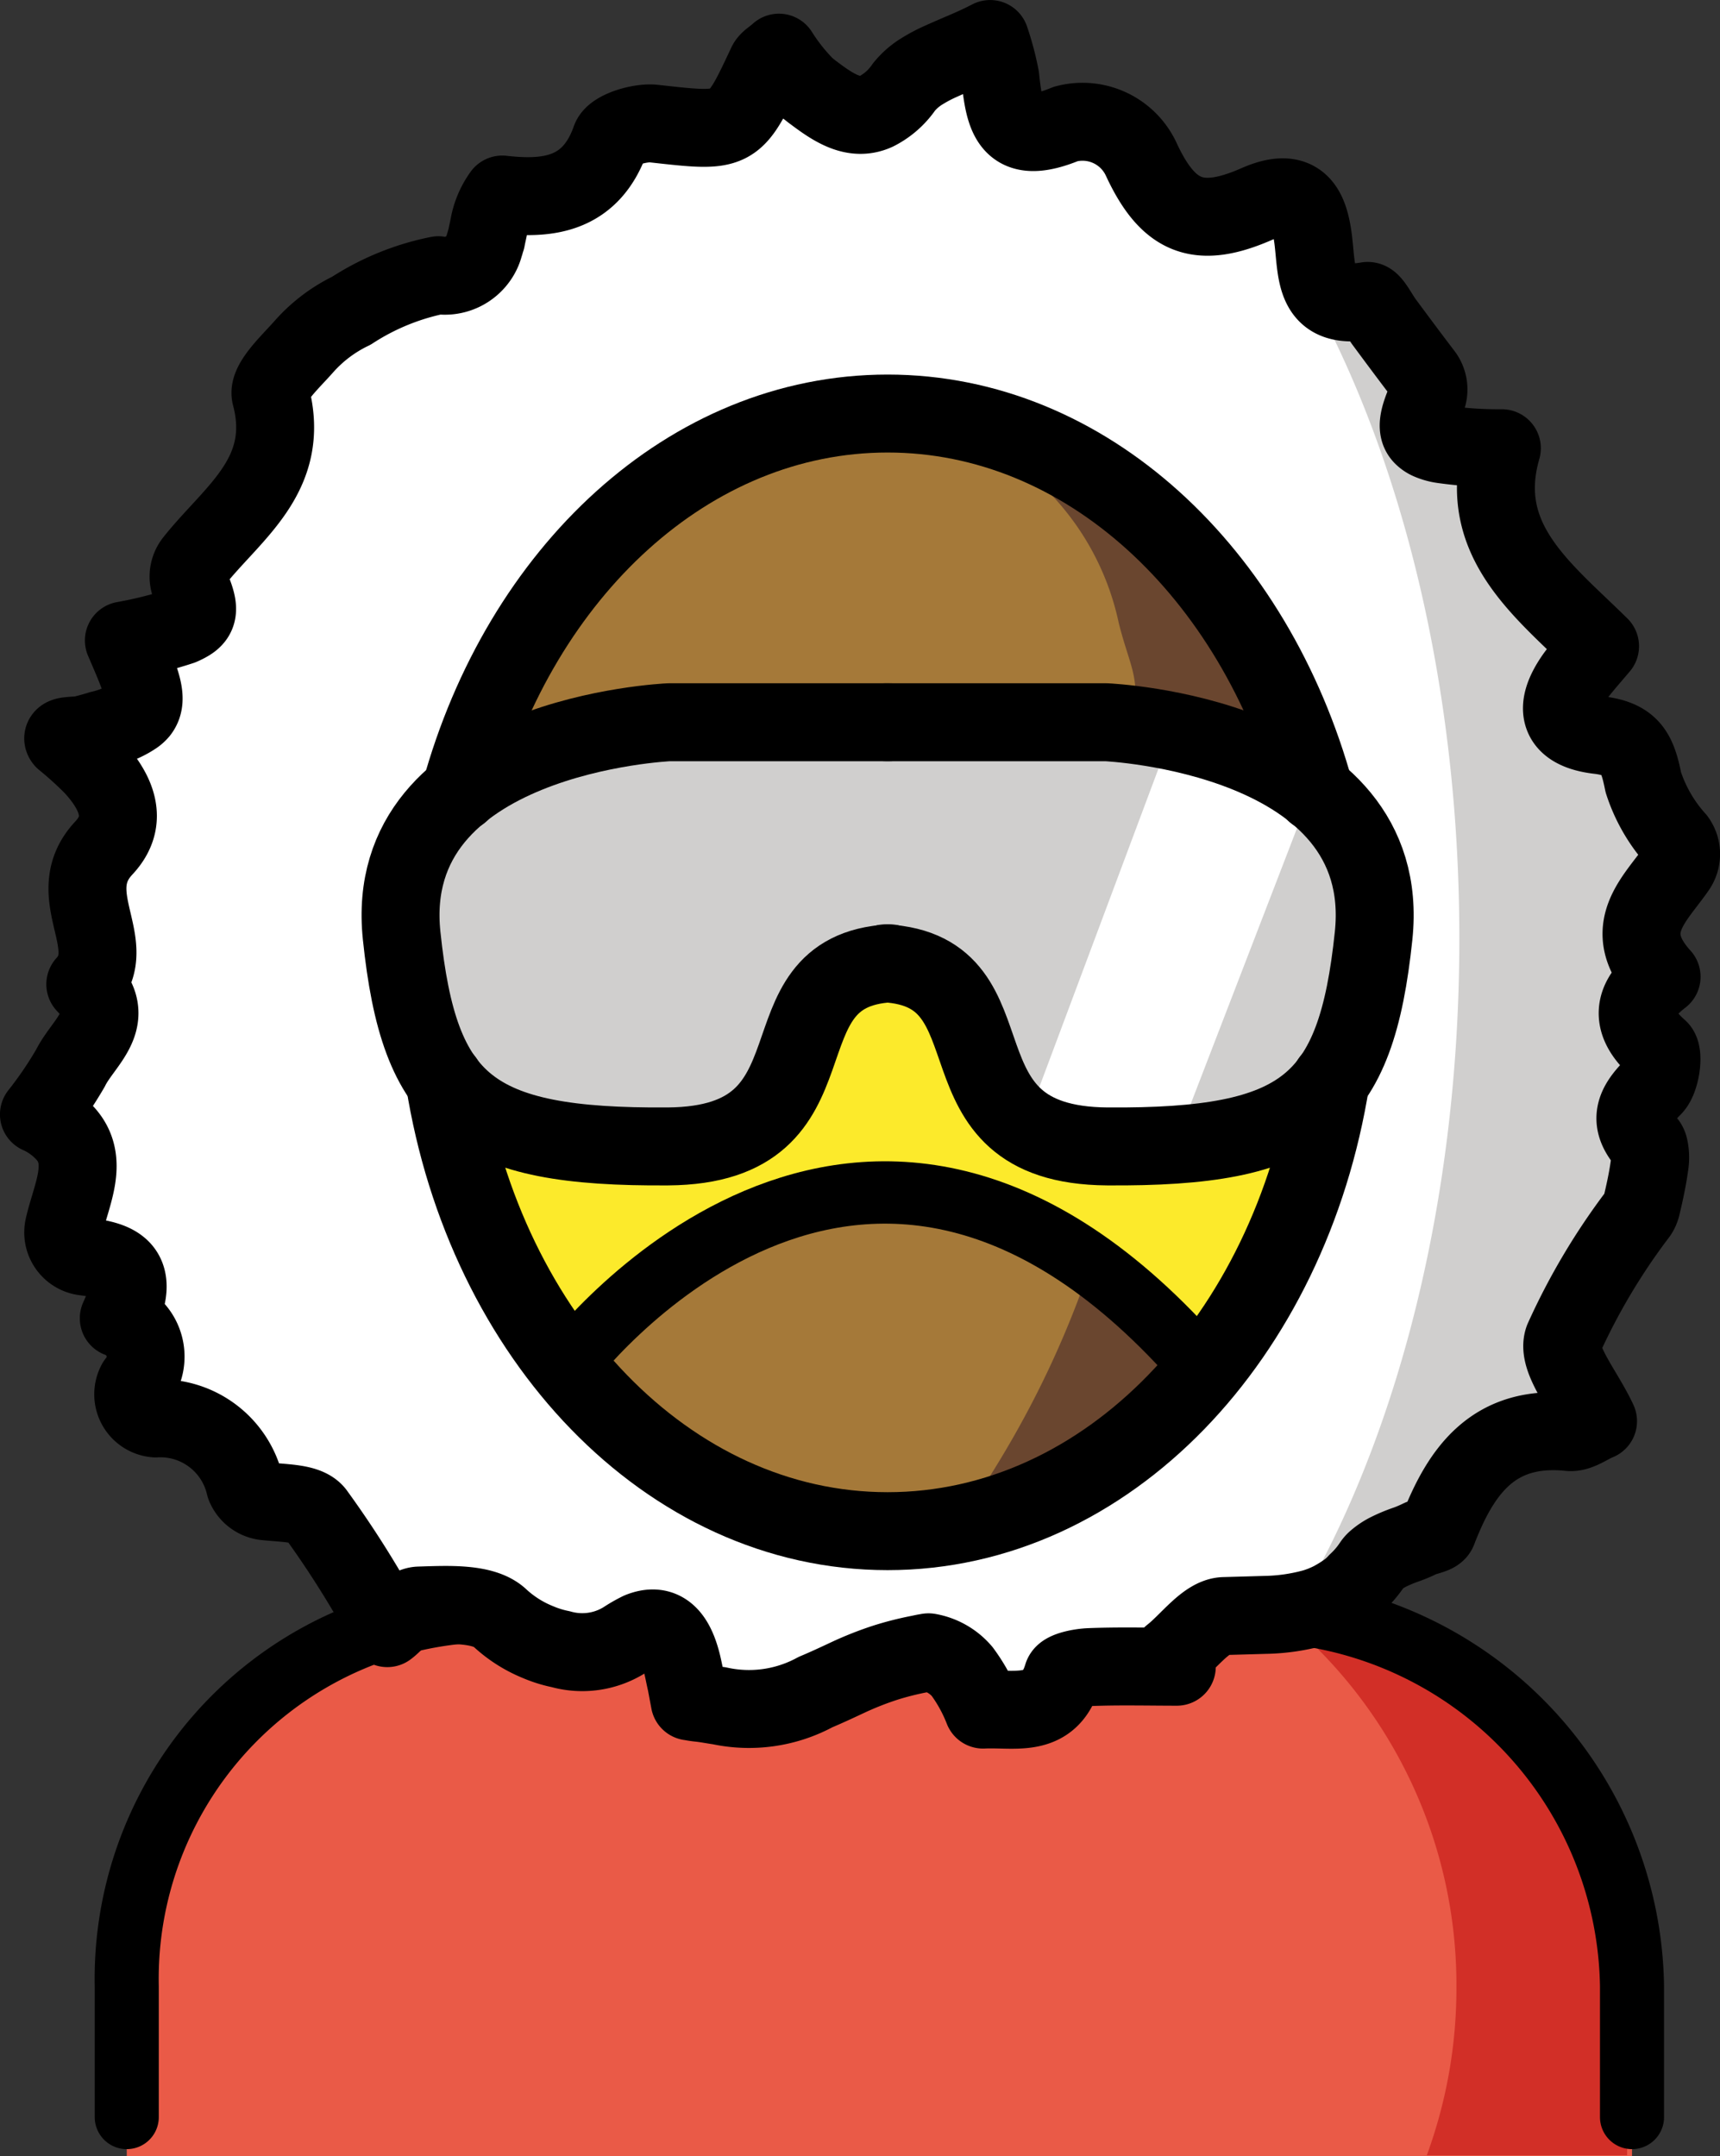 <?xml version="1.0" encoding="UTF-8" standalone="no"?>
<svg
   id="emoji"
   viewBox="0 0 44.139 55.323"
   version="1.1"
   sodipodi:docname="e2c8.svg"
   width="44.139"
   height="55.323"
   xmlns:inkscape="http://www.inkscape.org/namespaces/inkscape"
   xmlns:sodipodi="http://sodipodi.sourceforge.net/DTD/sodipodi-0.dtd"
   xmlns="http://www.w3.org/2000/svg"
   xmlns:svg="http://www.w3.org/2000/svg">
  <rect x="0" y="0" width="44.139" height="55.323" fill="#333333" stroke="none"/>
  <defs
     id="defs19" />
  <sodipodi:namedview
     id="namedview19"
     pagecolor="#ffffff"
     bordercolor="#000000"
     borderopacity="0.25"
     inkscape:showpageshadow="2"
     inkscape:pageopacity="0.0"
     inkscape:pagecheckerboard="0"
     inkscape:deskcolor="#d1d1d1" />
  <g
     id="color"
     transform="translate(-14.732,-7.594)">
    <g
       id="color-2">
      <path
         fill="#ea5a47"
         d="m 27.443,49.035 a 9.459,9.459 0 0 0 -9.458,9.657 v 4.225 H 56.613 V 58.692 A 9.796,9.796 0 0 0 46.757,49.035"
         id="path1" />
    </g>
    <path
       fill="#d22f27"
       d="m 56.487,58.671 v 4.22 h -5.14 a 12.423,12.423 0 0 0 0.76,-4.3 12.226,12.226 0 0 0 -4.48,-9.53 9.785,9.785 0 0 1 8.86,9.61 z"
       id="path2" />
    <g
       id="skin">
      <path
         fill="#fcea2b"
         d="m 49.102,34.014 c 0,0.11 0,0.22 -0.01,0.33 -0.11,7.04 -4.03,11.02 -9.05,12.1 -0.01,0 -0.02,0.01 -0.04,0.01 -0.3,0.07 -0.6,0.12 -0.9,0.16 a 14.584,14.584 0 0 1 -2,0.14 12.841,12.841 0 0 1 -4.39,-0.73 q -0.285,-0.105 -0.54,-0.21 a 10.153,10.153 0 0 1 -3.48,-2.42 0.264,0.264 0 0 1 -0.06,-0.05 c -1.9,-2.06 -3.08,-5.05 -3.14,-9.02 v -0.31 c 0,-0.39 0.01,-0.77 0.02,-1.13 v -0.01 a 21.995,21.995 0 0 1 0.87,-5.65 h 0.01 a 10.3,10.3 0 0 1 1.37,-2.91 8.607,8.607 0 0 0 -0.51,2.68 c 3.73,-0.76 10.4,0.09 10.4,0.09 0,0 5.98,-0.8 9.55,-0.14 0,-0.11 -0.01,-0.22 -0.02,-0.34 v -0.01 a 14.71,14.71 0 0 0 -2.96,-5 14.046,14.046 0 0 1 1.66,1.69 3.604,3.604 0 0 1 0.68,0.69 9.576,9.576 0 0 1 1.64,3.22 22.66,22.66 0 0 1 0.9,6.82 z"
         id="path3" />
    </g>
    <path
       fill="#a57939"
       d="m 48.627,26.944 c -3.57,-0.66 -9.512,-1.187 -9.512,-1.187 0,0 -7.846,0.668 -11.576,1.428 0.03,-0.93 0.826,-2.092 1.135,-2.942 0.13,-0.38 0.792,-0.669 0.972,-1.029 0.01,-0.02 0.02,-0.03 0.03,-0.05 a 13.194,13.194 0 0 1 1.81,-2.16 11.046,11.046 0 0 1 0.91,-0.78 c 0.15,-0.12 0.31,-0.23 0.47,-0.35 a 10.229,10.229 0 0 1 3.12,-1.45 9.19,9.19 0 0 1 4.58,0 10.565,10.565 0 0 1 1.08,0.36 10.28,10.28 0 0 1 2.04,1.09 c 0.16,0.12 0.32,0.23 0.48,0.35 a 10.921,10.921 0 0 1 0.9,0.78 c 0.2,0.19 0.39,0.38 0.58,0.59 a 14.708,14.708 0 0 1 2.96,5 v 0.01 c 0.01,0.12 0.02,0.23 0.02,0.34 z"
       id="path4" />
    <path
       fill="#6a462f"
       d="m 48.202,26.969 c -1.35,-0.25 -2.792,-1.064 -4.382,-1.014 0.17,-1 -0.108,-1.296 -0.378,-2.376 a 6.852,6.852 0 0 0 -6.05,-5.4 3.54,3.54 0 0 1 0.46,-0.02 9.214,9.214 0 0 1 2.29,0.29 10.229,10.229 0 0 1 3.12,1.45 c 0.15,0.12 0.32,0.23 0.47,0.35 a 11.063,11.063 0 0 1 0.91,0.78 c 0.2,0.19 0.39,0.38 0.58,0.59 a 14.688,14.688 0 0 1 2.95,5 v 0.01 a 2.043,2.043 0 0 1 0.03,0.34 z"
       id="path5" />
    <path
       fill="#ffffff"
       d="m 57.809,32.654 c -1.29,-1.42 0.2,-2.22 0.61,-3.18 a 6.151,6.151 0 0 1 -1.08,-1.81 c -0.15,-0.75 -0.31,-1.11 -1.14,-1.21 -1.04,-0.12 -1.2,-0.68 -0.6,-1.52 0.17,-0.23 0.36,-0.44 0.63,-0.76 -1.47,-1.45 -3.2,-2.72 -2.52,-5.08 v -0.01 a 10.639,10.639 0 0 1 -1.52,-0.09 1.34,1.34 0 0 1 -0.35,-0.1 0.561,0.561 0 0 1 -0.15,-0.1 c -0.23,-0.21 -0.09,-0.6 0.24,-1.29 -0.5,-0.65 -0.87,-1.15 -1.24,-1.65 -0.14,-0.19 -0.32,-0.56 -0.43,-0.54 -1.38,0.24 -1.28,-0.69 -1.39,-1.58 -0.1,-0.77 -0.35,-1.39 -1.44,-0.91 -1.5,0.66 -2.28,0.36 -2.98,-1.16 a 1.66,1.66 0 0 0 -1.93,-0.89 c -1.43,0.59 -1.57,-0.16 -1.68,-1.2 a 7.242,7.242 0 0 0 -0.26,-0.98 c -0.21,0.11 -0.43,0.21 -0.64,0.3 -0.21,0.09 -0.42,0.18 -0.62,0.27 a 3.941,3.941 0 0 0 -0.54,0.29 1.83,1.83 0 0 0 -0.41,0.37 1.907,1.907 0 0 1 -0.72,0.63 1.024,1.024 0 0 1 -0.818,0 C 36.814,10.448 36.798,10.436 36.782,10.429 A 3.672,3.672 0 0 1 36.049,9.974 c -0.06,-0.04 -0.11,-0.09 -0.17,-0.13 a 5.074,5.074 0 0 1 -0.72,-0.9 c -0.14,0.13 -0.27,0.19 -0.32,0.3 -0.83,1.77 -0.82,1.75 -2.89,1.52 -0.36,-0.04 -1.02,0.16 -1.11,0.4 -0.51,1.45 -1.63,1.55 -2.78,1.42 a 1.961,1.961 0 0 0 -0.34,0.8 c -0.02,0.11 -0.05,0.23 -0.07,0.34 -0.02,0.05 -0.03,0.11 -0.05,0.16 a 1.011,1.011 0 0 1 -0.13,0.3 1.048,1.048 0 0 1 -1.05,0.47 6.375,6.375 0 0 0 -2.23,0.91 3.858,3.858 0 0 0 -1.21,0.91 c -0.34,0.39 -0.95,0.94 -0.86,1.27 0.58,2.2 -1.24,3.15 -2.2,4.56 0.32,0.74 0.46,1.04 0.08,1.26 a 1.535,1.535 0 0 1 -0.18,0.09 13.069,13.069 0 0 1 -1.47,0.36 v 0.01 c 0.44,1.02 0.65,1.5 0.4,1.82 a 0.996,0.996 0 0 1 -0.15,0.13 1.944,1.944 0 0 1 -0.21,0.12 c -0.08,0.03 -0.17,0.07 -0.28,0.11 -0.11,0.03 -0.22,0.07 -0.36,0.11 -0.13,0.04 -0.27,0.08 -0.43,0.12 -0.16,0.04 -0.33,0.08 -0.52,0.13 l 0.01,0.01 a 5.897,5.897 0 0 1 0.74,0.67 c 0.6,0.65 0.95,1.39 0.29,2.1 -1.13,1.2 0.46,2.48 -0.48,3.5 0.87,0.89 -0.05,1.48 -0.38,2.15 a 10.031,10.031 0 0 1 -0.81,1.19 2.05,2.05 0 0 1 0.65,0.46 c 0.86,0.9 -0.18,2.08 -0.07,3.12 0.96,0.13 2.22,0.04 1.47,1.65 1.37,0.79 0.3,1.69 -0.02,2.55 2.24,-0.03 2.74,0.32 3.39,2.09 0.66,0.13 1.41,0.04 1.67,0.36 a 25.428,25.428 0 0 1 1.85,2.95 c 0.22,-0.16 0.51,-0.57 0.82,-0.58 0.7,-0.02 1.63,-0.08 2.06,0.31 a 3.223,3.223 0 0 0 0.99,0.63 3.001,3.001 0 0 0 0.58,0.18 2.046,2.046 0 0 0 1.63,-0.23 1.905,1.905 0 0 1 0.4,-0.23 c 0.57,-0.23 0.9,0.1 1.08,0.82 0.04,0.16 0.07,0.33 0.11,0.5 0.03,0.16 0.06,0.32 0.1,0.48 a 2.463,2.463 0 0 0 0.27,0.04 c 0.17,0.02 0.32,0.05 0.46,0.07 h 0.01 a 3.575,3.575 0 0 0 2.48,-0.35 c 0.24,-0.1 0.5,-0.22 0.82,-0.37 a 8.463,8.463 0 0 1 0.99,-0.39 7.783,7.783 0 0 1 1.03,-0.26 h 0.06 a 1.463,1.463 0 0 1 0.86,0.49 4.233,4.233 0 0 1 0.54,0.98 c 0.82,-0.04 1.71,0.24 2.04,-0.87 0.04,-0.13 0.45,-0.21 0.69,-0.22 0.75,-0.03 1.5,-0.01 2.24,-0.01 -0.04,-0.1 -0.09,-0.19 -0.14,-0.29 0.45,-0.35 0.89,-0.99 1.35,-1.01 0.36,-0.01 0.72,-0.02 1.06,-0.03 a 5.024,5.024 0 0 0 1.25,-0.18 2.728,2.728 0 0 0 0.47,-0.19 3.586,3.586 0 0 0 0.44,-0.28 1.779,1.779 0 0 0 0.2,-0.19 2.55,2.55 0 0 0 0.39,-0.46 0.527,0.527 0 0 1 0.1,-0.11 0.983,0.983 0 0 1 0.28,-0.19 3.748,3.748 0 0 1 0.5,-0.21 3.315,3.315 0 0 0 0.33,-0.14 c 0.16,-0.08 0.43,-0.1 0.47,-0.22 0.6,-1.56 1.45,-2.72 3.38,-2.52 0.24,0.02 0.5,-0.19 0.73,-0.28 -0.36,-0.78 -1.07,-1.6 -0.89,-2.1 a 17.7,17.7 0 0 1 1.98,-3.32 c 0.06,-0.25 0.17,-0.7 0.23,-1.14 a 1.183,1.183 0 0 0 -0.01,-0.46 0.3,0.3 0 0 0 -0.04,-0.1 l -0.02,-0.02 c -0.49,-0.56 -0.31,-0.96 0.16,-1.43 0.2,-0.2 0.29,-0.86 0.15,-0.98 -0.81,-0.71 -0.65,-1.3 0.07,-1.85 z m -17.37,13.8 a 8.991,8.991 0 0 1 -6.88,-0.24 3.075,3.075 0 0 1 -0.41,-0.19 11.416,11.416 0 0 1 -3.74,-3.05 16.141,16.141 0 0 1 -3.35,-8.43 c -0.06,-0.54 -0.1,-1.1 -0.11,-1.66 v -0.3 a 17.753,17.753 0 0 1 0.8,-5.33 15.356,15.356 0 0 1 1.91,-4.04 c 0,-0.02 0.02,-0.03 0.03,-0.05 a 13.194,13.194 0 0 1 1.81,-2.16 11.046,11.046 0 0 1 0.91,-0.78 c 0.15,-0.12 0.31,-0.23 0.47,-0.35 a 10.229,10.229 0 0 1 3.12,-1.45 9.19,9.19 0 0 1 4.58,0 10.565,10.565 0 0 1 1.08,0.36 10.28,10.28 0 0 1 2.04,1.09 c 0.16,0.12 0.32,0.23 0.48,0.35 a 10.921,10.921 0 0 1 0.9,0.78 c 0.2,0.19 0.39,0.38 0.58,0.59 a 14.708,14.708 0 0 1 2.96,5 v 0.01 c 0.05,0.12 0.09,0.24 0.13,0.36 a 13.63,13.63 0 0 1 0.41,1.46 c 0.04,0.18 0.08,0.35 0.12,0.53 a 18.696,18.696 0 0 1 0.36,3.63 17.549,17.549 0 0 1 -0.3,3.28 15.755,15.755 0 0 1 -3.08,7 11.377,11.377 0 0 1 -3.71,3.1 8.545,8.545 0 0 1 -1.07,0.48 c -0.01,0 -0.02,0.01 -0.04,0.01 z"
       id="path6" />
    <path
       fill="#d0cfce"
       d="m 57.672,34.868 c 0.14,0.12 0.05,0.78 -0.15,0.98 -0.47,0.47 -0.65,0.87 -0.16,1.43 l 0.02,0.02 a 0.301,0.301 0 0 1 0.04,0.1 1.183,1.183 0 0 1 0.01,0.46 c -0.06,0.44 -0.17,0.89 -0.23,1.14 a 17.707,17.707 0 0 0 -1.98,3.32 c -0.18,0.5 0.53,1.32 0.89,2.1 -0.23,0.09 -0.49,0.3 -0.73,0.28 -1.93,-0.2 -2.78,0.96 -3.38,2.52 -0.04,0.12 -0.31,0.14 -0.47,0.22 a 3.257,3.257 0 0 1 -0.33,0.14 3.724,3.724 0 0 0 -0.5,0.21 0.983,0.983 0 0 0 -0.28,0.19 0.524,0.524 0 0 0 -0.1,0.11 2.554,2.554 0 0 1 -0.39,0.46 1.798,1.798 0 0 1 -0.2,0.19 3.57,3.57 0 0 1 -0.44,0.28 2.711,2.711 0 0 1 -0.47,0.19 4.76,4.76 0 0 1 -1.15,0.17 c 2.77,-4.35 4.51,-10.67 4.51,-17.7 0,-7.43 -1.94,-14.07 -4.98,-18.43 a 1.046,1.046 0 0 0 0.16,-0.06 c 1.09,-0.48 1.34,0.14 1.44,0.91 0.11,0.89 0.01,1.82 1.39,1.58 0.11,-0.02 0.29,0.35 0.43,0.54 0.37,0.5 0.74,1 1.24,1.65 -0.33,0.69 -0.47,1.08 -0.24,1.29 a 0.558,0.558 0 0 0 0.15,0.1 1.335,1.335 0 0 0 0.35,0.1 10.641,10.641 0 0 0 1.52,0.09 v 0.01 c -0.68,2.36 1.05,3.63 2.52,5.08 -0.27,0.32 -0.46,0.53 -0.63,0.76 -0.6,0.84 -0.44,1.4 0.6,1.52 0.83,0.1 0.99,0.46 1.14,1.21 a 6.153,6.153 0 0 0 1.08,1.81 c -0.41,0.96 -1.9,1.76 -0.61,3.18 -0.72,0.55 -0.88,1.14 -0.07,1.85 z"
       id="path7" />
    <path
       fill="#a57939"
       d="m 28.636,43.344 c 0,0 8.775,-10.296 16.566,0 0,0 -8.006,7.956 -16.566,0 z"
       id="path8" />
    <path
       fill="#6a462f"
       d="m 45.202,42.859 a 14.055,14.055 0 0 1 -5.36,3.07 c 0.27,-0.42 0.54,-0.85 0.8,-1.3 a 25.019,25.019 0 0 0 2.02,-4.41 14.02,14.02 0 0 1 2.54,2.64 z"
       id="path9" />
    <g
       id="g11">
      <path
         fill="#d0cfce"
         d="m 37.573,32.508 c -3.498,0.194 -1.065,4.663 -5.7,4.696 -5.053,0.036 -6.381,-1.069 -6.834,-5.409 -0.538,-5.154 6.862,-5.474 6.862,-5.474 h 5.672"
         id="path10" />
      <path
         fill="#d0cfce"
         d="m 37.448,32.508 c 3.498,0.194 1.065,4.663 5.7,4.696 5.053,0.036 6.381,-1.069 6.834,-5.409 0.538,-5.154 -6.862,-5.474 -6.862,-5.474 h -5.672"
         id="path11" />
    </g>
    <polygon
       fill="#ffffff"
       points="44.792,37.205 48.542,27.479 44.691,26.7 40.84,36.99 "
       id="polygon11" />
  </g>
  <g
     id="line"
     transform="translate(-14.732,-7.594)">
    <path
       fill="none"
       stroke="#000000"
       stroke-linecap="round"
       stroke-linejoin="round"
       stroke-width="1.6"
       d="m 29.291,42.661 c 0,0 7.511,-10.082 16.284,0.027"
       id="path12" />
    <g
       id="g14">
      <path
         fill="none"
         stroke="#000000"
         stroke-linecap="round"
         stroke-linejoin="round"
         stroke-width="2"
         d="m 26.14,35.318 c 1.046,6.588 5.737,11.56 11.37,11.56 5.633,0 10.324,-4.972 11.37,-11.561"
         id="path13" />
      <path
         fill="none"
         stroke="#000000"
         stroke-linecap="round"
         stroke-linejoin="round"
         stroke-width="2"
         d="m 48.477,27.928 c -1.554,-5.652 -5.872,-9.724 -10.967,-9.724 -5.095,0 -9.413,4.072 -10.967,9.724"
         id="path14" />
    </g>
    <path
       fill="none"
       stroke="#000000"
       stroke-linecap="round"
       stroke-linejoin="round"
       stroke-width="1.644"
       d="m 27.443,48.903 a 9.459,9.459 0 0 0 -9.458,9.657 v 3.351"
       id="path15" />
    <path
       fill="none"
       stroke="#000000"
       stroke-linecap="round"
       stroke-linejoin="round"
       stroke-width="1.644"
       d="M 56.613,61.911 V 58.56 A 9.796,9.796 0 0 0 46.757,48.903"
       id="path16" />
    <path
       fill="none"
       stroke="#000000"
       stroke-linecap="round"
       stroke-linejoin="round"
       stroke-width="2"
       d="m 57.372,32.654 c -1.115,-1.227 -0.154,-1.991 0.393,-2.795 a 0.629,0.629 0 0 0 -0.014,-0.724 4.062,4.062 0 0 1 -0.848,-1.471 c -0.15,-0.75 -0.31,-1.11 -1.14,-1.21 -1.04,-0.12 -1.2,-0.68 -0.6,-1.52 0.17,-0.23 0.36,-0.44 0.63,-0.76 -1.47,-1.45 -3.2,-2.72 -2.52,-5.08 a 10.307,10.307 0 0 1 -1.52,-0.1 1.337,1.337 0 0 1 -0.35,-0.1 0.561,0.561 0 0 1 -0.15,-0.1 C 51.06,18.619 51.125,18.319 51.343,17.825 a 0.632,0.632 0 0 0 -0.088,-0.629 c -0.385,-0.506 -0.695,-0.923 -1.004,-1.341 -0.14,-0.19 -0.32,-0.56 -0.43,-0.54 -1.38,0.24 -1.28,-0.69 -1.39,-1.58 -0.1,-0.77 -0.35,-1.39 -1.44,-0.91 -1.5,0.66 -2.28,0.36 -2.98,-1.16 a 1.66,1.66 0 0 0 -1.93,-0.89 c -1.43,0.59 -1.57,-0.16 -1.68,-1.2 a 7.257,7.257 0 0 0 -0.26,-0.98 c -0.21,0.11 -0.43,0.21 -0.64,0.3 -0.21,0.09 -0.42,0.18 -0.62,0.27 a 3.941,3.941 0 0 0 -0.54,0.29 1.83,1.83 0 0 0 -0.41,0.37 1.907,1.907 0 0 1 -0.72,0.63 c -0.56,0.25 -1.07,-0.08 -1.6,-0.48 -0.06,-0.04 -0.11,-0.09 -0.17,-0.13 a 5.074,5.074 0 0 1 -0.72,-0.9 c -0.14,0.13 -0.27,0.19 -0.32,0.3 -0.83,1.77 -0.82,1.75 -2.89,1.52 -0.36,-0.04 -1.02,0.16 -1.11,0.4 -0.51,1.45 -1.63,1.55 -2.78,1.42 a 1.961,1.961 0 0 0 -0.34,0.8 c -0.02,0.11 -0.05,0.23 -0.07,0.34 -0.02,0.05 -0.03,0.11 -0.05,0.16 a 1.011,1.011 0 0 1 -0.13,0.3 1.048,1.048 0 0 1 -1.05,0.47 6.373,6.373 0 0 0 -2.23,0.91 3.858,3.858 0 0 0 -1.21,0.91 c -0.34,0.39 -0.95,0.94 -0.86,1.27 0.539,2.046 -0.997,3.011 -1.987,4.271 a 0.619,0.619 0 0 0 -0.073,0.616 c 0.212,0.509 0.259,0.749 -0.06,0.934 a 1.535,1.535 0 0 1 -0.18,0.09 10.78,10.78 0 0 1 -1.47,0.37 c 0.44,1.02 0.65,1.5 0.4,1.82 a 0.637,0.637 0 0 1 -0.15,0.13 1.944,1.944 0 0 1 -0.21,0.12 1.484,1.484 0 0 1 -0.28,0.11 2.595,2.595 0 0 1 -0.36,0.11 c -0.13,0.04 -0.27,0.08 -0.43,0.12 -0.16,0.05 -0.621,0.006 -0.51,0.14 a 9.486,9.486 0 0 1 0.74,0.67 c 0.6,0.65 0.95,1.39 0.29,2.1 -1.13,1.2 0.46,2.48 -0.48,3.5 0.87,0.89 -0.05,1.48 -0.38,2.15 a 10.031,10.031 0 0 1 -0.81,1.19 2.051,2.051 0 0 1 0.65,0.46 c 0.672,0.704 0.183,1.579 -0.01,2.424 a 0.624,0.624 0 0 0 0.533,0.763 c 0.79,0.095 1.476,0.295 0.876,1.583 a 1.049,1.049 0 0 1 0.446,1.655 0.621,0.621 0 0 0 0.497,0.915 2.228,2.228 0 0 1 2.296,1.726 0.636,0.636 0 0 0 0.52,0.399 c 0.543,0.055 1.073,0.046 1.282,0.305 a 25.428,25.428 0 0 1 1.85,2.95 c 0.22,-0.16 0.51,-0.57 0.82,-0.58 0.7,-0.02 1.63,-0.08 2.06,0.31 a 3.225,3.225 0 0 0 0.99,0.63 2.999,2.999 0 0 0 0.58,0.18 2.046,2.046 0 0 0 1.63,-0.23 3.595,3.595 0 0 1 0.4,-0.23 c 0.57,-0.23 0.9,0.1 1.08,0.82 0.04,0.16 0.07,0.33 0.11,0.5 l 0.09,0.48 h 0.01 a 2.463,2.463 0 0 0 0.27,0.04 c 0.17,0.02 0.32,0.05 0.46,0.07 h 0.01 a 3.575,3.575 0 0 0 2.48,-0.35 c 0.24,-0.1 0.5,-0.22 0.82,-0.37 a 8.456,8.456 0 0 1 0.99,-0.39 7.938,7.938 0 0 1 0.843,-0.213 c 0.062,-0.012 0.126,-0.028 0.187,-0.037 0.02,0 0.04,-0.01 0.06,-0.01 a 1.462,1.462 0 0 1 0.86,0.49 4.234,4.234 0 0 1 0.54,0.98 c 0.82,-0.04 1.71,0.24 2.04,-0.87 0.04,-0.13 0.45,-0.21 0.69,-0.22 0.75,-0.03 1.5,-0.01 2.24,-0.01 -0.04,-0.1 -0.09,-0.19 -0.14,-0.29 0.45,-0.35 0.89,-0.99 1.35,-1.01 0.36,-0.01 0.72,-0.02 1.06,-0.03 a 5.024,5.024 0 0 0 1.25,-0.18 2.727,2.727 0 0 0 0.47,-0.19 3.571,3.571 0 0 0 0.44,-0.28 1.771,1.771 0 0 0 0.2,-0.19 2.55,2.55 0 0 0 0.39,-0.46 0.529,0.529 0 0 1 0.1,-0.11 1.526,1.526 0 0 1 0.28,-0.19 3.748,3.748 0 0 1 0.5,-0.21 3.315,3.315 0 0 0 0.33,-0.14 c 0.16,-0.08 0.43,-0.1 0.47,-0.22 0.6,-1.56 1.45,-2.72 3.38,-2.52 0.24,0.02 0.5,-0.19 0.73,-0.28 -0.36,-0.78 -1.07,-1.6 -0.89,-2.1 a 16.642,16.642 0 0 1 1.921,-3.227 0.603,0.603 0 0 0 0.083,-0.191 c 0.062,-0.26 0.154,-0.655 0.206,-1.042 a 1.181,1.181 0 0 0 -0.01,-0.46 0.298,0.298 0 0 0 -0.04,-0.1 l -0.02,-0.02 c -0.49,-0.56 -0.31,-0.96 0.16,-1.43 0.2,-0.2 0.29,-0.86 0.15,-0.98 -0.811,-0.71 -0.651,-1.3 0.069,-1.85 z m -29.61,-8.34"
       id="path17" />
    <g
       id="g19">
      <path
         fill="none"
         stroke="#000000"
         stroke-linecap="round"
         stroke-linejoin="round"
         stroke-width="2"
         d="m 37.573,32.31 c -3.498,0.194 -1.065,4.663 -5.7,4.697 -5.053,0.036 -6.381,-1.069 -6.834,-5.409 -0.538,-5.154 6.862,-5.474 6.862,-5.474 h 5.672"
         id="path18" />
      <path
         fill="none"
         stroke="#000000"
         stroke-linecap="round"
         stroke-linejoin="round"
         stroke-width="2"
         d="m 37.448,32.31 c 3.498,0.194 1.065,4.663 5.7,4.697 5.053,0.036 6.381,-1.069 6.834,-5.409 0.538,-5.154 -6.862,-5.474 -6.862,-5.474 h -5.672"
         id="path19" />
    </g>
  </g>
</svg>
